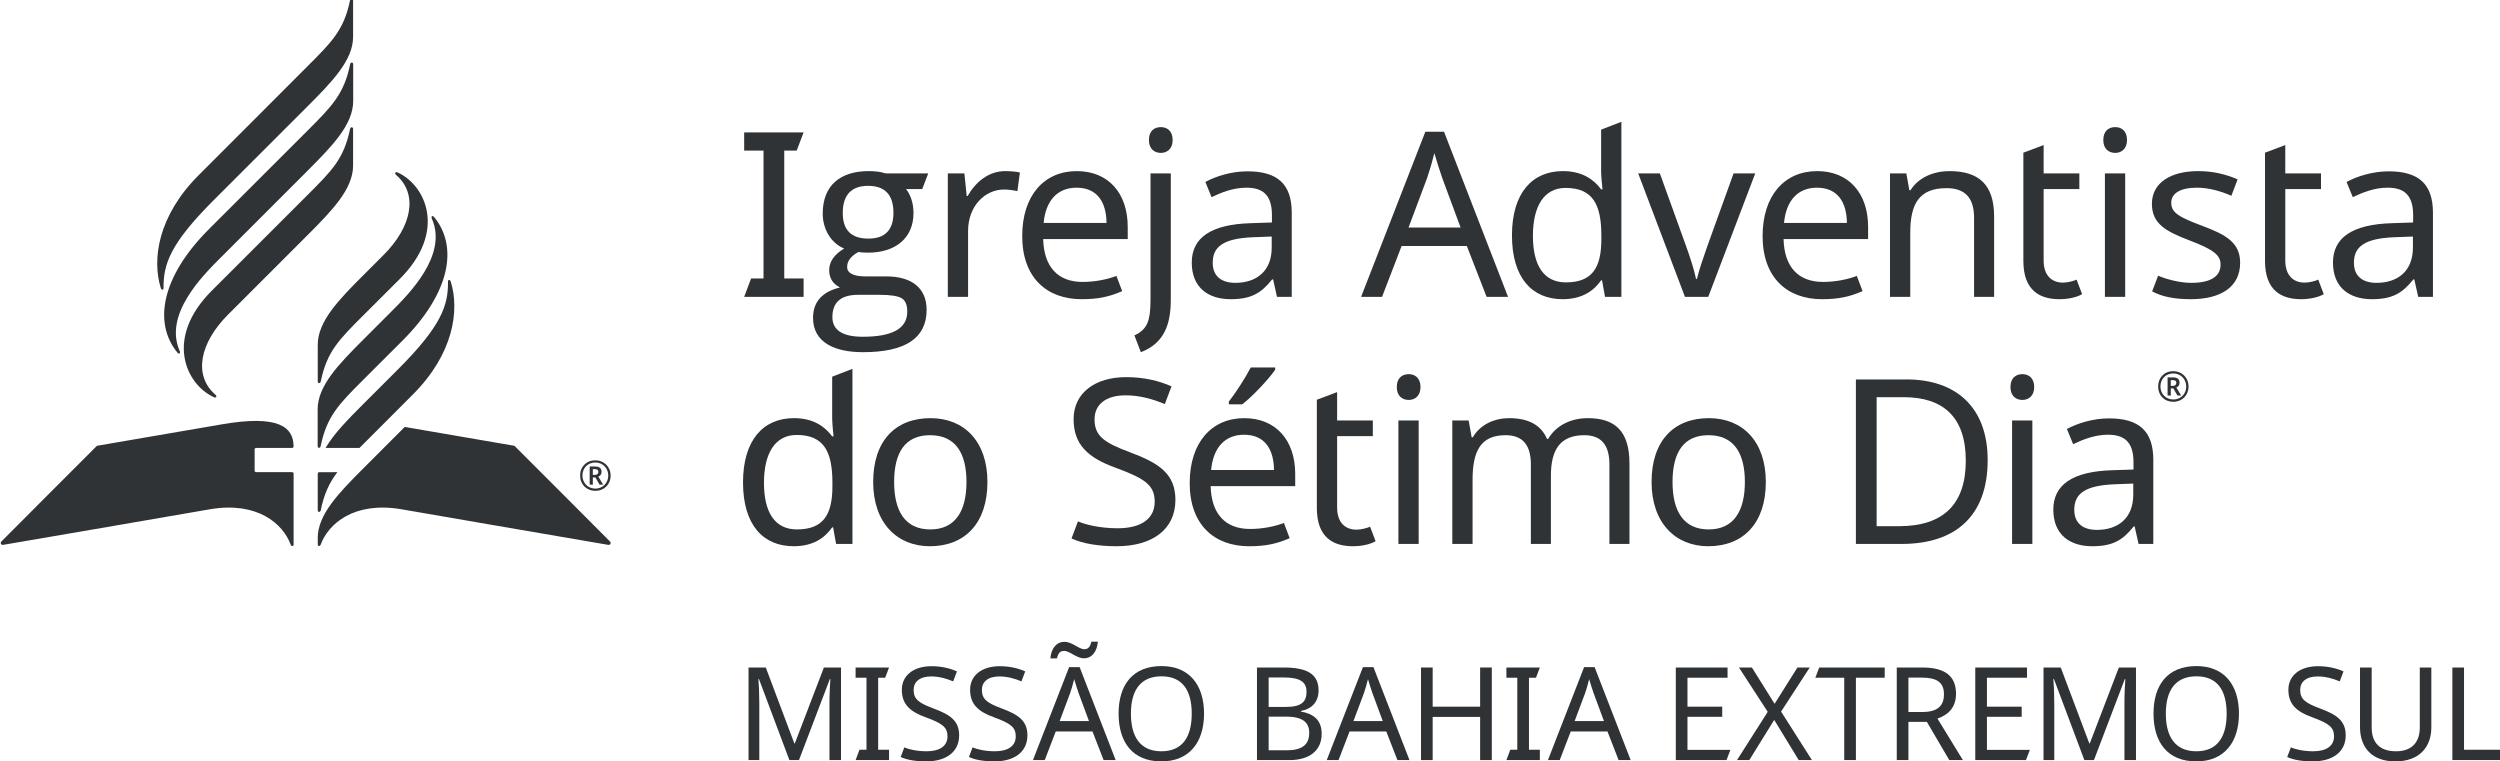 <?xml version="1.0" encoding="UTF-8" standalone="no"?>
<!-- Created with Inkscape (http://www.inkscape.org/) -->

<svg
   version="1.1"
   id="svg2"
   width="249.633"
   height="76"
   viewBox="0 0 249.633 76"
   sodipodi:docname="Missão Bahia Extremo Sul-1.pdf"
   xml:space="preserve"
   xmlns:inkscape="http://www.inkscape.org/namespaces/inkscape"
   xmlns:sodipodi="http://sodipodi.sourceforge.net/DTD/sodipodi-0.dtd"
   xmlns="http://www.w3.org/2000/svg"
   xmlns:svg="http://www.w3.org/2000/svg"><defs
     id="defs6"><clipPath
       clipPathUnits="userSpaceOnUse"
       id="clipPath18"><path
         d="M 0,1080 H 1920 V 0 H 0 Z"
         id="path16" /></clipPath></defs><sodipodi:namedview
     id="namedview4"
     pagecolor="#ffffff"
     bordercolor="#000000"
     borderopacity="0.25"
     inkscape:showpageshadow="2"
     inkscape:pageopacity="0.0"
     inkscape:pagecheckerboard="0"
     inkscape:deskcolor="#d1d1d1"
     showgrid="false" /><g
     id="g10"
     inkscape:groupmode="layer"
     inkscape:label="Page 1"
     transform="matrix(1.333,0,0,-1.333,-473.705,966.758)"><g
       id="g12"
       transform="matrix(0.156,0,0,0.156,300,612.254)"
       style="fill:#303336;fill-opacity:1"><g
         id="g14"
         clip-path="url(#clipPath18)"
         style="fill:#303336;fill-opacity:1"><g
           id="g20"
           transform="translate(719.34,398.328)"
           style="fill:#303336;fill-opacity:1"><path
             d="M 0,0 H -0.249 C 0,-2.553 0.187,-7.286 0.187,-12.019 V -38.982 H -4.982 V 5.479 H 3.3 L 17,-30.949 h 0.249 L 31.198,5.479 h 8.219 v -44.461 h -5.542 v 27.337 c 0,4.297 0.25,8.905 0.436,11.583 h -0.249 l -14.82,-38.92 h -4.608 z"
             style="fill:#303336;fill-opacity:1;fill-rule:nonzero;stroke:none"
             id="path22" /></g><g
           id="g24"
           transform="translate(765.763,359.346)"
           style="fill:#303336;fill-opacity:1"><path
             d="m 0,0 1.868,4.982 h 3.363 v 34.56 H 0 v 4.919 H 16.066 L 14.198,39.542 H 10.835 V 4.982 h 5.231 V 0 Z"
             style="fill:#303336;fill-opacity:1;fill-rule:nonzero;stroke:none"
             id="path26" /></g><g
           id="g28"
           transform="translate(799.615,358.724)"
           style="fill:#303336;fill-opacity:1"><path
             d="m 0,0 c -4.981,0 -9.403,0.747 -12.205,2.117 l 1.744,4.608 c 1.93,-0.871 5.978,-1.868 10.71,-1.868 6.601,0 10.026,2.74 10.026,7.161 0,4.359 -2.429,6.227 -10.462,9.154 -7.597,2.74 -11.458,6.289 -11.458,13.202 0,7.036 5.791,11.333 14.198,11.333 4.857,0 8.905,-0.997 12.268,-2.491 l -1.806,-4.795 c -3.114,1.308 -6.725,2.367 -10.586,2.367 -5.542,0 -8.407,-2.616 -8.407,-6.477 0,-4.483 2.491,-6.289 9.714,-8.967 C 11.583,22.417 15.879,19.491 15.879,12.516 15.879,4.608 9.714,0 0,0"
             style="fill:#303336;fill-opacity:1;fill-rule:nonzero;stroke:none"
             id="path30" /></g><g
           id="g32"
           transform="translate(832.393,358.724)"
           style="fill:#303336;fill-opacity:1"><path
             d="m 0,0 c -4.981,0 -9.403,0.747 -12.205,2.117 l 1.744,4.608 c 1.93,-0.871 5.978,-1.868 10.71,-1.868 6.601,0 10.026,2.74 10.026,7.161 0,4.359 -2.429,6.227 -10.462,9.154 -7.597,2.74 -11.458,6.289 -11.458,13.202 0,7.036 5.791,11.333 14.198,11.333 4.857,0 8.905,-0.997 12.268,-2.491 l -1.806,-4.795 c -3.114,1.308 -6.725,2.367 -10.586,2.367 -5.542,0 -8.407,-2.616 -8.407,-6.477 0,-4.483 2.491,-6.289 9.714,-8.967 C 11.583,22.417 15.879,19.491 15.879,12.516 15.879,4.608 9.714,0 0,0"
             style="fill:#303336;fill-opacity:1;fill-rule:nonzero;stroke:none"
             id="path34" /></g><g
           id="g36"
           transform="translate(872.842,391.541)"
           style="fill:#303336;fill-opacity:1"><path
             d="M 0,0 C -0.374,0.996 -1.682,5.106 -2.117,6.663 -2.74,4.11 -3.55,1.432 -4.048,0 L -9.092,-13.451 H 4.981 Z m -6.726,24.597 c 3.675,0 6.851,-3.55 9.466,-3.55 1.93,0 2.802,1.183 3.425,3.612 H 9.278 C 8.78,19.802 6.414,16.688 2.491,16.688 c -3.488,0 -6.725,3.55 -9.466,3.55 -1.992,0 -2.864,-1.183 -3.424,-3.612 h -3.176 c 0.498,4.919 2.927,7.971 6.849,7.971 M 6.663,-18.433 H -10.96 l -5.293,-13.761 h -5.666 L -4.546,12.454 H 0.498 L 17.81,-32.194 h -5.792 z"
             style="fill:#303336;fill-opacity:1;fill-rule:nonzero;stroke:none"
             id="path38" /></g><g
           id="g40"
           transform="translate(912.6,363.581)"
           style="fill:#303336;fill-opacity:1"><path
             d="m 0,0 c 10.088,0 14.572,6.85 14.572,18.059 0,11.209 -4.484,17.934 -14.51,17.934 -10.087,0 -14.695,-6.725 -14.695,-17.934 C -14.633,6.85 -10.025,0 0,0 m 0,-4.857 c -13.886,0 -20.549,9.216 -20.549,22.978 0,13.637 6.663,22.791 20.611,22.791 13.327,0 20.425,-9.029 20.425,-22.853 C 20.487,4.297 13.389,-4.857 0,-4.857"
             style="fill:#303336;fill-opacity:1;fill-rule:nonzero;stroke:none"
             id="path42" /></g><g
           id="g44"
           transform="translate(964.105,364.079)"
           style="fill:#303336;fill-opacity:1"><path
             d="m 0,0 h 8.967 c 7.846,0 10.524,3.363 10.524,8.345 0,4.67 -2.74,7.783 -10.96,7.783 H 0 Z m 8.22,20.799 c 7.597,0 9.963,2.491 9.963,7.285 0,4.857 -3.3,6.85 -10.835,6.85 H 0 V 20.799 Z m -1.121,18.93 c 11.084,0 16.876,-2.927 16.876,-11.022 0,-5.23 -2.99,-8.842 -8.47,-9.839 v -0.311 c 5.605,-0.934 9.964,-3.736 9.964,-10.648 0,-8.096 -5.916,-12.641 -15.443,-12.641 h -15.63 v 44.461 z"
             style="fill:#303336;fill-opacity:1;fill-rule:nonzero;stroke:none"
             id="path46" /></g><g
           id="g48"
           transform="translate(1013.921,391.541)"
           style="fill:#303336;fill-opacity:1"><path
             d="M 0,0 C -0.374,0.996 -1.682,5.106 -2.117,6.663 -2.74,4.11 -3.55,1.432 -4.048,0 L -9.092,-13.451 H 4.981 Z M 6.663,-18.433 H -10.96 l -5.293,-13.761 h -5.666 L -4.546,12.454 H 0.498 L 17.81,-32.194 h -5.792 z"
             style="fill:#303336;fill-opacity:1;fill-rule:nonzero;stroke:none"
             id="path50" /></g><g
           id="g52"
           transform="translate(1065.659,359.346)"
           style="fill:#303336;fill-opacity:1"><path
             d="M 0,0 V 20.736 H -22.791 V 0 h -5.605 v 44.461 h 5.605 V 25.656 H 0 V 44.461 H 5.604 V 0 Z"
             style="fill:#303336;fill-opacity:1;fill-rule:nonzero;stroke:none"
             id="path54" /></g><g
           id="g56"
           transform="translate(1078.269,359.346)"
           style="fill:#303336;fill-opacity:1"><path
             d="m 0,0 1.868,4.982 h 3.363 v 34.56 H 0 v 4.919 H 16.066 L 14.198,39.542 H 10.835 V 4.982 h 5.231 V 0 Z"
             style="fill:#303336;fill-opacity:1;fill-rule:nonzero;stroke:none"
             id="path58" /></g><g
           id="g60"
           transform="translate(1120.13,391.541)"
           style="fill:#303336;fill-opacity:1"><path
             d="M 0,0 C -0.374,0.996 -1.682,5.106 -2.117,6.663 -2.74,4.11 -3.55,1.432 -4.048,0 L -9.092,-13.451 H 4.981 Z M 6.663,-18.433 H -10.96 l -5.293,-13.761 h -5.666 L -4.546,12.454 H 0.498 L 17.81,-32.194 h -5.792 z"
             style="fill:#303336;fill-opacity:1;fill-rule:nonzero;stroke:none"
             id="path62" /></g><g
           id="g64"
           transform="translate(1159.616,359.346)"
           style="fill:#303336;fill-opacity:1"><path
             d="M 0,0 V 44.461 H 24.846 V 39.542 H 5.604 V 25.656 H 22.293 V 20.798 H 5.604 V 4.919 H 26.216 L 24.348,0 Z"
             style="fill:#303336;fill-opacity:1;fill-rule:nonzero;stroke:none"
             id="path66" /></g><g
           id="g68"
           transform="translate(1218.634,359.346)"
           style="fill:#303336;fill-opacity:1"><path
             d="M 0,0 -11.77,19.304 -23.726,0 h -5.915 l 14.758,23.165 -13.824,21.296 h 6.227 l 10.897,-17.435 10.96,17.435 H 5.293 L -8.469,23.29 6.352,0 Z"
             style="fill:#303336;fill-opacity:1;fill-rule:nonzero;stroke:none"
             id="path70" /></g><g
           id="g72"
           transform="translate(1240.495,359.346)"
           style="fill:#303336;fill-opacity:1"><path
             d="m 0,0 v 39.542 h -13.886 l 1.868,4.919 H 19.429 V 39.542 H 5.604 V 0 Z"
             style="fill:#303336;fill-opacity:1;fill-rule:nonzero;stroke:none"
             id="path74" /></g><g
           id="g76"
           transform="translate(1271.317,398.951)"
           style="fill:#303336;fill-opacity:1"><path
             d="m 0,0 v -16.502 h 6.663 c 7.223,0 10.399,2.865 10.399,8.469 C 17.062,-2.242 13.637,0 6.352,0 Z m 22.854,-7.784 c 0,-7.099 -4.422,-10.337 -8.905,-11.894 L 26.154,-39.604 H 19.615 L 8.842,-21.234 H 0 v -18.37 H -5.604 V 4.857 H 6.663 c 11.022,0 16.191,-4.172 16.191,-12.641"
             style="fill:#303336;fill-opacity:1;fill-rule:nonzero;stroke:none"
             id="path78" /></g><g
           id="g80"
           transform="translate(1303.41,359.346)"
           style="fill:#303336;fill-opacity:1"><path
             d="M 0,0 V 44.461 H 24.846 V 39.542 H 5.604 V 25.656 H 22.293 V 20.798 H 5.604 V 4.919 H 26.216 L 24.348,0 Z"
             style="fill:#303336;fill-opacity:1;fill-rule:nonzero;stroke:none"
             id="path82" /></g><g
           id="g84"
           transform="translate(1341.163,398.328)"
           style="fill:#303336;fill-opacity:1"><path
             d="M 0,0 H -0.249 C 0,-2.553 0.187,-7.286 0.187,-12.019 V -38.982 H -4.982 V 5.479 H 3.3 L 17,-30.949 h 0.249 L 31.198,5.479 h 8.219 v -44.461 h -5.542 v 27.337 c 0,4.297 0.25,8.905 0.436,11.583 h -0.249 l -14.82,-38.92 h -4.608 z"
             style="fill:#303336;fill-opacity:1;fill-rule:nonzero;stroke:none"
             id="path86" /></g><g
           id="g88"
           transform="translate(1409.549,363.581)"
           style="fill:#303336;fill-opacity:1"><path
             d="m 0,0 c 10.088,0 14.572,6.85 14.572,18.059 0,11.209 -4.484,17.934 -14.51,17.934 -10.087,0 -14.695,-6.725 -14.695,-17.934 C -14.633,6.85 -10.025,0 0,0 m 0,-4.857 c -13.886,0 -20.549,9.216 -20.549,22.978 0,13.637 6.663,22.791 20.611,22.791 13.327,0 20.425,-9.029 20.425,-22.853 C 20.487,4.297 13.389,-4.857 0,-4.857"
             style="fill:#303336;fill-opacity:1;fill-rule:nonzero;stroke:none"
             id="path90" /></g><g
           id="g92"
           transform="translate(1465.413,358.724)"
           style="fill:#303336;fill-opacity:1"><path
             d="m 0,0 c -4.981,0 -9.403,0.747 -12.205,2.117 l 1.744,4.608 c 1.93,-0.871 5.978,-1.868 10.71,-1.868 6.601,0 10.026,2.74 10.026,7.161 0,4.359 -2.429,6.227 -10.462,9.154 -7.597,2.74 -11.458,6.289 -11.458,13.202 0,7.036 5.791,11.333 14.198,11.333 4.857,0 8.905,-0.997 12.268,-2.491 l -1.806,-4.795 c -3.114,1.308 -6.725,2.367 -10.586,2.367 -5.542,0 -8.407,-2.616 -8.407,-6.477 0,-4.483 2.491,-6.289 9.714,-8.967 C 11.583,22.417 15.879,19.491 15.879,12.516 15.879,4.608 9.714,0 0,0"
             style="fill:#303336;fill-opacity:1;fill-rule:nonzero;stroke:none"
             id="path94" /></g><g
           id="g96"
           transform="translate(1522.408,375.039)"
           style="fill:#303336;fill-opacity:1"><path
             d="m 0,0 c 0,-9.216 -5.542,-16.315 -17.312,-16.315 -11.084,0 -16.937,6.538 -16.937,16.44 v 28.644 h 5.604 V -0.062 c 0,-7.224 3.861,-11.396 11.645,-11.396 8.033,0 11.458,4.733 11.458,11.458 V 28.769 H 0 Z"
             style="fill:#303336;fill-opacity:1;fill-rule:nonzero;stroke:none"
             id="path98" /></g><g
           id="g100"
           transform="translate(1532.5,403.808)"
           style="fill:#303336;fill-opacity:1"><path
             d="m 0,0 h 5.604 v -39.479 h 20.488 l -1.868,-4.982 H 0 Z"
             style="fill:#303336;fill-opacity:1;fill-rule:nonzero;stroke:none"
             id="path102" /></g><g
           id="g104"
           transform="translate(712.258,581.768)"
           style="fill:#303336;fill-opacity:1"><path
             d="M 0,0 3.319,8.851 H 9.293 V 70.249 H 0 v 8.738 H 28.542 L 25.223,70.249 H 19.25 V 8.851 h 9.292 V 0 Z"
             style="fill:#303336;fill-opacity:1;fill-rule:nonzero;stroke:none"
             id="path106" /></g><g
           id="g108"
           transform="translate(783.939,622.146)"
           style="fill:#303336;fill-opacity:1"><path
             d="m 0,0 c 0,8.63 -4.093,12.944 -12.168,12.944 -8.076,0 -12.169,-4.426 -12.169,-13.054 0,-8.186 4.093,-12.28 12.279,-12.28 C -3.981,-12.39 0,-8.186 0,0 m 6.638,-47.458 c 0,3.209 -0.884,5.31 -2.655,6.416 -1.88,1.106 -5.421,1.66 -10.731,1.66 h -10.177 c -8.296,0 -12.39,-3.541 -12.39,-10.731 0,-6.195 4.868,-9.403 14.603,-9.403 14.27,0 21.35,3.982 21.35,12.058 m -45.245,-2.987 c 0,7.632 4.313,12.502 12.942,14.602 -3.429,1.661 -5.2,4.536 -5.2,8.297 0,4.093 2.435,7.524 7.192,10.399 -6.748,2.767 -10.289,9.847 -10.289,16.705 0,13.828 8.629,20.466 22.126,20.466 3.097,0 5.752,-0.332 8.075,-1.107 H 16.705 L 13.828,11.395 H 6.086 C 8.408,8.298 9.625,4.425 9.625,-0.11 c 0,-12.28 -8.961,-19.028 -21.793,-19.028 -1.992,0 -3.541,0.11 -4.647,0.332 -3.651,-1.99 -5.42,-4.425 -5.42,-7.19 0,-2.987 2.987,-4.537 8.739,-4.537 h 10.067 c 11.947,0 19.36,-5.42 19.36,-16.041 0,-13.606 -10.177,-20.354 -30.533,-20.354 -13.828,0 -24.005,4.758 -24.005,16.483"
             style="fill:#303336;fill-opacity:1;fill-rule:nonzero;stroke:none"
             id="path110" /></g><g
           id="g112"
           transform="translate(844.667,641.506)"
           style="fill:#303336;fill-opacity:1"><path
             d="m 0,0 -1.216,-8.961 c -1.881,0.443 -4.426,0.775 -6.416,0.775 -9.183,0 -17.257,-7.965 -17.257,-19.912 v -31.639 h -9.735 v 59.295 h 7.964 l 1.106,-10.841 h 0.443 C -21.35,-4.755 -15.266,0.664 -6.968,0.664 -4.755,0.664 -1.991,0.444 0,0"
             style="fill:#303336;fill-opacity:1;fill-rule:nonzero;stroke:none"
             id="path114" /></g><g
           id="g116"
           transform="translate(856.058,617.279)"
           style="fill:#303336;fill-opacity:1"><path
             d="M 0,0 H 30.201 C 30.091,10.067 25.665,16.927 15.821,16.927 6.528,16.927 0.996,10.621 0,0 m 40.38,-1.881 v -5.861 h -40.6 c 0.332,-13.386 7.08,-20.578 18.915,-20.578 5.754,0 11.618,1.106 16.263,2.877 l 2.765,-7.303 c -6.084,-2.654 -11.393,-3.871 -19.47,-3.871 -16.925,0 -28.54,10.509 -28.54,30.311 0,19.472 10.509,31.197 26.218,31.197 15.156,0 24.449,-10.619 24.449,-26.772"
             style="fill:#303336;fill-opacity:1;fill-rule:nonzero;stroke:none"
             id="path118" /></g><g
           id="g120"
           transform="translate(912.361,663.3)"
           style="fill:#303336;fill-opacity:1"><path
             d="m 0,0 c 2.987,0 5.644,-1.881 5.644,-6.196 0,-4.203 -2.657,-6.194 -5.644,-6.194 -3.207,0 -5.752,1.991 -5.752,6.194 C -5.752,-1.881 -3.207,0 0,0 m -12.722,-100.007 c 6.306,2.877 7.745,7.08 7.745,17.591 v 60.179 H 4.757 V -82.97 c 0,-11.616 -3.097,-20.798 -14.38,-25.112 z"
             style="fill:#303336;fill-opacity:1;fill-rule:nonzero;stroke:none"
             id="path122" /></g><g
           id="g124"
           transform="translate(956.83,610.421)"
           style="fill:#303336;fill-opacity:1"><path
             d="m 0,0 c -14.822,-0.554 -19.58,-4.757 -19.58,-12.28 0,-6.638 4.426,-9.624 10.841,-9.624 9.957,0 17.48,5.421 17.48,16.927 v 5.309 z m 18.365,11.725 v -40.377 h -7.08 l -1.88,8.408 H 8.963 c -5.2,-6.528 -9.957,-9.515 -19.914,-9.515 -10.731,0 -18.696,5.532 -18.696,17.589 0,11.838 9.071,18.366 28.431,18.918 L 8.851,7.08 v 3.539 c 0,9.847 -4.536,13.166 -12.28,13.166 -6.194,0 -11.836,-2.213 -16.705,-4.535 l -2.987,7.3 c 5.2,2.767 12.502,5.089 20.246,5.089 14.38,0 21.24,-6.086 21.24,-19.914"
             style="fill:#303336;fill-opacity:1;fill-rule:nonzero;stroke:none"
             id="path126" /></g><g
           id="g128"
           transform="translate(1047.425,638.961)"
           style="fill:#303336;fill-opacity:1"><path
             d="M 0,0 C -0.664,1.771 -2.987,9.073 -3.761,11.837 -4.867,7.302 -6.306,2.545 -7.19,0 l -8.961,-23.895 H 8.85 Z M 11.837,-32.744 H -19.47 l -9.403,-24.449 h -10.066 l 30.865,79.319 h 8.96 L 31.639,-57.193 H 21.352 Z"
             style="fill:#303336;fill-opacity:1;fill-rule:nonzero;stroke:none"
             id="path130" /></g><g
           id="g132"
           transform="translate(1123.861,609.424)"
           style="fill:#303336;fill-opacity:1"><path
             d="m 0,0 v 1.771 c 0,14.712 -3.981,22.898 -17.147,22.898 -10.509,0 -15.709,-8.96 -15.709,-23.009 0,-14.16 5.2,-22.346 15.821,-22.346 C -4.535,-20.686 0,-13.828 0,0 m -42.923,1.881 c 0,20.355 9.735,30.865 24.449,30.865 9.181,0 14.713,-3.872 18.364,-8.739 H 0.554 C 0.332,25.888 -0.11,30.533 -0.11,32.746 V 52.659 L 9.625,56.42 V -27.656 H 1.771 l -1.439,7.964 H -0.11 c -3.541,-5.087 -9.183,-9.07 -18.475,-9.07 -14.713,0 -24.338,10.289 -24.338,30.643"
             style="fill:#303336;fill-opacity:1;fill-rule:nonzero;stroke:none"
             id="path134" /></g><g
           id="g136"
           transform="translate(1141.557,641.064)"
           style="fill:#303336;fill-opacity:1"><path
             d="m 0,0 h 10.399 l 12.612,-34.958 c 1.768,-4.868 4.093,-12.058 4.755,-15.709 h 0.442 c 0.776,3.651 3.319,10.953 4.98,15.709 L 45.799,0 H 56.198 L 33.63,-59.295 H 22.457 Z"
             style="fill:#303336;fill-opacity:1;fill-rule:nonzero;stroke:none"
             id="path138" /></g><g
           id="g140"
           transform="translate(1211.578,617.279)"
           style="fill:#303336;fill-opacity:1"><path
             d="M 0,0 H 30.201 C 30.091,10.067 25.665,16.927 15.821,16.927 6.528,16.927 0.996,10.621 0,0 m 40.38,-1.881 v -5.861 h -40.6 c 0.332,-13.386 7.08,-20.578 18.915,-20.578 5.754,0 11.618,1.106 16.263,2.877 l 2.765,-7.303 c -6.084,-2.654 -11.393,-3.871 -19.47,-3.871 -16.925,0 -28.54,10.509 -28.54,30.311 0,19.472 10.509,31.197 26.218,31.197 15.156,0 24.449,-10.619 24.449,-26.772"
             style="fill:#303336;fill-opacity:1;fill-rule:nonzero;stroke:none"
             id="path142" /></g><g
           id="g144"
           transform="translate(1312.463,620.378)"
           style="fill:#303336;fill-opacity:1"><path
             d="m 0,0 v -38.609 h -9.625 v 37.945 c 0,9.513 -4.203,14.27 -13.274,14.27 -13.166,0 -17.369,-7.632 -17.369,-21.46 v -30.755 h -9.735 v 59.295 h 7.855 l 1.438,-8.076 h 0.552 c 3.873,6.196 11.174,9.182 18.698,9.182 C -7.3,21.792 0,15.266 0,0"
             style="fill:#303336;fill-opacity:1;fill-rule:nonzero;stroke:none"
             id="path146" /></g><g
           id="g148"
           transform="translate(1352.061,590.065)"
           style="fill:#303336;fill-opacity:1"><path
             d="m 0,0 2.657,-6.968 c -2.103,-1.328 -6.306,-2.435 -10.843,-2.435 -9.291,0 -17.367,3.983 -17.367,18.364 v 51.995 l 9.734,3.651 V 50.999 H 1.328 V 43.477 H -15.819 V 9.183 c 0,-7.19 3.871,-10.621 9.293,-10.621 2.213,0 5.2,0.774 6.526,1.438"
             style="fill:#303336;fill-opacity:1;fill-rule:nonzero;stroke:none"
             id="path150" /></g><path
           d="m 1375.4,581.768 h -9.735 v 59.295 h 9.735 z m 0.886,75.336 c 0,-4.203 -2.657,-6.193 -5.643,-6.193 -3.207,0 -5.752,1.99 -5.752,6.193 0,4.316 2.545,6.196 5.752,6.196 2.986,0 5.643,-1.88 5.643,-6.196"
           style="fill:#303336;fill-opacity:1;fill-rule:nonzero;stroke:none"
           id="path152" /><g
           id="g154"
           transform="translate(1406.925,580.662)"
           style="fill:#303336;fill-opacity:1"><path
             d="m 0,0 c -8.296,0 -14.05,1.328 -18.585,3.761 l 2.877,7.522 c 3.871,-1.658 10.288,-3.429 15.93,-3.429 9.845,0 14.048,3.429 14.048,8.741 0,4.423 -2.987,7.08 -14.602,11.503 -11.505,4.426 -18.363,7.967 -18.363,17.701 0,10.067 8.96,15.709 22.236,15.709 7.19,0 13.386,-1.548 18.916,-3.983 L 19.47,49.671 c -5.088,2.212 -10.841,3.873 -16.593,3.873 -7.966,0 -12.28,-2.767 -12.28,-7.192 0,-4.978 3.871,-6.969 15.267,-11.284 C 17.147,30.865 23.675,26.992 23.675,17.479 23.675,5.974 14.492,0 0,0"
             style="fill:#303336;fill-opacity:1;fill-rule:nonzero;stroke:none"
             id="path156" /></g><g
           id="g158"
           transform="translate(1468.097,590.065)"
           style="fill:#303336;fill-opacity:1"><path
             d="m 0,0 2.655,-6.968 c -2.103,-1.328 -6.306,-2.435 -10.841,-2.435 -9.293,0 -17.369,3.983 -17.369,18.364 v 51.995 l 9.734,3.651 V 50.999 H 1.328 V 43.477 H -15.821 V 9.183 c 0,-7.19 3.873,-10.621 9.293,-10.621 2.213,0 5.2,0.774 6.528,1.438"
             style="fill:#303336;fill-opacity:1;fill-rule:nonzero;stroke:none"
             id="path160" /></g><g
           id="g162"
           transform="translate(1504.82,610.421)"
           style="fill:#303336;fill-opacity:1"><path
             d="m 0,0 c -14.822,-0.554 -19.58,-4.757 -19.58,-12.28 0,-6.638 4.425,-9.624 10.841,-9.624 9.957,0 17.479,5.421 17.479,16.927 v 5.309 z m 18.365,11.725 v -40.377 h -7.08 l -1.88,8.408 H 8.963 c -5.2,-6.528 -9.957,-9.515 -19.914,-9.515 -10.731,0 -18.696,5.532 -18.696,17.589 0,11.838 9.071,18.366 28.431,18.918 L 8.851,7.08 v 3.539 c 0,9.847 -4.536,13.166 -12.28,13.166 -6.194,0 -11.836,-2.213 -16.705,-4.535 l -2.987,7.3 c 5.2,2.767 12.502,5.089 20.246,5.089 14.38,0 21.24,-6.086 21.24,-19.914"
             style="fill:#303336;fill-opacity:1;fill-rule:nonzero;stroke:none"
             id="path164" /></g><g
           id="g166"
           transform="translate(754.628,490.799)"
           style="fill:#303336;fill-opacity:1"><path
             d="m 0,0 v 1.771 c 0,14.712 -3.983,22.898 -17.147,22.898 -10.509,0 -15.709,-8.96 -15.709,-23.009 0,-14.16 5.2,-22.346 15.819,-22.346 C -4.535,-20.686 0,-13.828 0,0 m -42.923,1.881 c 0,20.355 9.735,30.865 24.448,30.865 9.182,0 14.714,-3.872 18.363,-8.739 h 0.664 c -0.22,1.881 -0.664,6.526 -0.664,8.739 V 52.659 L 9.625,56.42 V -27.656 H 1.771 l -1.439,7.964 h -0.444 c -3.539,-5.087 -9.181,-9.07 -18.473,-9.07 -14.715,0 -24.338,10.289 -24.338,30.643"
             style="fill:#303336;fill-opacity:1;fill-rule:nonzero;stroke:none"
             id="path168" /></g><g
           id="g170"
           transform="translate(801.638,470.113)"
           style="fill:#303336;fill-opacity:1"><path
             d="m 0,0 c 11.948,0 17.369,8.739 17.369,22.789 0,14.05 -5.421,22.456 -17.479,22.456 -12.058,0 -17.257,-8.406 -17.257,-22.456 C -17.367,8.739 -12.058,0 0,0 m -0.22,-8.076 c -15.711,0 -27.214,11.173 -27.214,30.865 0,19.579 10.509,30.643 27.546,30.643 16.041,0 27.324,-11.064 27.324,-30.643 0,-19.692 -10.731,-30.865 -27.656,-30.865"
             style="fill:#303336;fill-opacity:1;fill-rule:nonzero;stroke:none"
             id="path172" /></g><g
           id="g174"
           transform="translate(891.127,462.037)"
           style="fill:#303336;fill-opacity:1"><path
             d="m 0,0 c -8.851,0 -16.705,1.328 -21.684,3.761 l 3.099,8.187 c 3.429,-1.549 10.619,-3.319 19.027,-3.319 11.726,0 17.811,4.867 17.811,12.721 0,7.745 -4.315,11.063 -18.585,16.263 -13.498,4.867 -20.356,11.173 -20.356,23.453 0,12.5 10.289,20.134 25.223,20.134 8.629,0 15.819,-1.771 21.793,-4.426 l -3.207,-8.518 c -5.532,2.323 -11.948,4.203 -18.808,4.203 -9.845,0 -14.934,-4.645 -14.934,-11.503 0,-7.966 4.425,-11.173 17.257,-15.931 C 20.576,39.826 28.208,34.626 28.208,22.236 28.208,8.186 17.257,0 0,0"
             style="fill:#303336;fill-opacity:1;fill-rule:nonzero;stroke:none"
             id="path176" /></g><g
           id="g178"
           transform="translate(967.233,546.775)"
           style="fill:#303336;fill-opacity:1"><path
             d="m 0,0 c -2.767,-4.093 -10.621,-12.61 -15.821,-16.593 h -6.415 v 1.327 c 3.208,4.093 7.964,11.395 10.509,16.372 L 0,1.106 Z m -30.755,-48.122 h 30.201 c -0.11,10.067 -4.535,16.927 -14.38,16.927 -9.293,0 -14.825,-6.306 -15.821,-16.927 m 40.38,-1.881 v -5.861 h -40.6 c 0.332,-13.386 7.08,-20.578 18.916,-20.578 5.753,0 11.617,1.106 16.262,2.876 l 2.765,-7.302 c -6.084,-2.654 -11.393,-3.871 -19.47,-3.871 -16.925,0 -28.54,10.509 -28.54,30.311 0,19.472 10.509,31.197 26.218,31.197 15.156,0 24.449,-10.619 24.449,-26.772"
             style="fill:#303336;fill-opacity:1;fill-rule:nonzero;stroke:none"
             id="path180" /></g><g
           id="g182"
           transform="translate(1012.805,471.439)"
           style="fill:#303336;fill-opacity:1"><path
             d="m 0,0 2.655,-6.968 c -2.103,-1.328 -6.306,-2.435 -10.841,-2.435 -9.293,0 -17.369,3.983 -17.369,18.364 v 51.995 l 9.734,3.651 V 50.999 H 1.328 V 43.477 H -15.821 V 9.183 c 0,-7.19 3.873,-10.621 9.293,-10.621 2.213,0 5.2,0.774 6.528,1.438"
             style="fill:#303336;fill-opacity:1;fill-rule:nonzero;stroke:none"
             id="path184" /></g><path
           d="m 1036.143,463.143 h -9.735 v 59.295 h 9.735 z m 0.885,75.336 c 0,-4.203 -2.655,-6.194 -5.642,-6.194 -3.209,0 -5.754,1.991 -5.754,6.194 0,4.315 2.545,6.196 5.754,6.196 2.987,0 5.642,-1.881 5.642,-6.196"
           style="fill:#303336;fill-opacity:1;fill-rule:nonzero;stroke:none"
           id="path186" /><g
           id="g188"
           transform="translate(1137.363,501.752)"
           style="fill:#303336;fill-opacity:1"><path
             d="m 0,0 v -38.609 h -9.625 v 38.165 c 0,9.293 -3.871,14.05 -12.057,14.05 -11.506,0 -16.041,-6.858 -16.041,-19.47 v -32.745 h -9.625 v 38.165 c 0,9.293 -3.873,14.05 -12.169,14.05 -11.948,0 -15.819,-7.632 -15.819,-21.46 v -30.755 h -9.735 v 59.295 h 7.854 l 1.437,-8.076 h 0.554 c 3.651,6.196 10.399,9.182 17.479,9.182 9.071,0 15.267,-3.209 18.143,-9.956 h 0.553 c 3.983,6.747 11.283,9.956 19.027,9.956 C -6.638,21.792 0,15.266 0,0"
             style="fill:#303336;fill-opacity:1;fill-rule:nonzero;stroke:none"
             id="path190" /></g><g
           id="g192"
           transform="translate(1175.411,470.113)"
           style="fill:#303336;fill-opacity:1"><path
             d="m 0,0 c 11.948,0 17.367,8.739 17.367,22.789 0,14.05 -5.419,22.456 -17.479,22.456 -12.058,0 -17.257,-8.406 -17.257,-22.456 C -17.369,8.739 -12.06,0 0,0 m -0.222,-8.076 c -15.709,0 -27.214,11.173 -27.214,30.865 0,19.579 10.509,30.643 27.546,30.643 16.041,0 27.324,-11.064 27.324,-30.643 0,-19.692 -10.729,-30.865 -27.656,-30.865"
             style="fill:#303336;fill-opacity:1;fill-rule:nonzero;stroke:none"
             id="path194" /></g><g
           id="g196"
           transform="translate(1268.992,533.612)"
           style="fill:#303336;fill-opacity:1"><path
             d="m 0,0 h -12.944 v -61.95 h 10.731 c 21.351,0 32.082,10.619 32.082,31.417 C 29.869,-9.513 19.027,0 0,0 M -0.886,-70.469 H -22.901 V 8.518 H 1.436 c 23.785,0 38.942,-13.385 38.942,-38.719 0,-26.66 -15.267,-40.268 -41.264,-40.268"
             style="fill:#303336;fill-opacity:1;fill-rule:nonzero;stroke:none"
             id="path198" /></g><path
           d="m 1330.825,463.143 h -9.735 v 59.295 h 9.735 z m 0.886,75.336 c 0,-4.203 -2.657,-6.194 -5.644,-6.194 -3.207,0 -5.751,1.991 -5.751,6.194 0,4.315 2.544,6.196 5.751,6.196 2.987,0 5.644,-1.881 5.644,-6.196"
           style="fill:#303336;fill-opacity:1;fill-rule:nonzero;stroke:none"
           id="path200" /><g
           id="g202"
           transform="translate(1370.536,491.795)"
           style="fill:#303336;fill-opacity:1"><path
             d="m 0,0 c -14.822,-0.554 -19.58,-4.757 -19.58,-12.28 0,-6.638 4.425,-9.624 10.841,-9.624 9.957,0 17.479,5.421 17.479,16.927 v 5.309 z m 18.365,11.725 v -40.377 h -7.08 l -1.88,8.408 H 8.963 c -5.2,-6.528 -9.957,-9.515 -19.914,-9.515 -10.731,0 -18.696,5.532 -18.696,17.589 0,11.838 9.071,18.366 28.431,18.918 L 8.85,7.08 v 3.539 c 0,9.847 -4.535,13.166 -12.279,13.166 -6.194,0 -11.836,-2.213 -16.705,-4.535 l -2.987,7.3 c 5.2,2.767 12.502,5.089 20.246,5.089 14.38,0 21.24,-6.086 21.24,-19.914"
             style="fill:#303336;fill-opacity:1;fill-rule:nonzero;stroke:none"
             id="path204" /></g><g
           id="g206"
           transform="translate(1398.299,539.033)"
           style="fill:#303336;fill-opacity:1"><path
             d="M 0,0 C 0.996,0 1.661,0.552 1.661,1.438 1.661,2.323 1.106,2.765 0,2.765 H -0.994 V 0 Z M -2.545,4.093 H 0 c 2.213,0 3.209,-0.886 3.209,-2.655 0,-1.218 -0.774,-1.882 -1.548,-2.212 l 2.322,-3.873 h -1.77 l -1.991,3.429 h -1.216 v -3.429 h -1.551 z m 8.961,-4.425 c 0,3.429 -2.543,6.306 -6.194,6.306 -3.651,0 -6.196,-2.655 -6.196,-6.306 0,-3.429 2.545,-6.196 6.196,-6.196 3.429,0 6.194,2.545 6.194,6.196 m -13.496,0 c 0,4.313 2.987,7.412 7.302,7.412 4.093,0 7.3,-3.099 7.3,-7.412 0,-4.205 -3.097,-7.302 -7.3,-7.302 -4.315,0 -7.302,3.097 -7.302,7.302"
             style="fill:#303336;fill-opacity:1;fill-rule:nonzero;stroke:none"
             id="path208" /></g><g
           id="g210"
           transform="translate(507.493,479.321)"
           style="fill:#303336;fill-opacity:1"><path
             d="M 0,0 C 0,-1.07 1.226,-1.074 1.447,0 3.076,7.903 5.551,13.171 9.421,18.286 L 0.719,18.281 C 0.322,18.281 0,17.959 0,17.562 Z m 63.899,109.7 c -0.357,1.155 -1.357,1.232 -1.347,0.021 C 62.65,98.295 59.364,88.476 38.509,67.621 L 22.013,51.139 C 14.506,43.632 7.756,36.776 3.766,29.925 h 16.291 c 0.625,0.626 1.265,1.266 1.927,1.928 L 45.65,55.543 C 65.359,75.252 68.107,96.101 63.899,109.7 M 41.783,40.007 22.013,20.222 C 10.047,8.256 0,-2.054 0,-13.33 l 0.011,-3.139 c 0,-0.853 1.06,-0.987 1.387,-0.095 3.694,10.094 16.038,20.87 38.68,17.05 0,0 98.638,-17.044 99.467,-17.117 0.963,-0.085 1.44,0.863 0.818,1.602 -0.373,0.444 -45.908,45.977 -45.908,45.977 z m -71.36,-21.721 c -0.397,0 -0.72,0.322 -0.72,0.72 v 10.206 c 0,0.397 0.323,0.719 0.72,0.719 l 17.264,-0.004 c 0.397,0 0.719,0.322 0.719,0.719 -0.045,9.168 -6.956,15.397 -34.645,10.578 l -59.787,-10.276 c 0,0 -45.536,-45.533 -45.909,-45.977 -0.621,-0.739 -0.144,-1.687 0.819,-1.602 0.829,0.073 99.467,17.117 99.467,17.117 22.642,3.82 34.986,-6.956 38.68,-17.05 0.326,-0.892 1.387,-0.758 1.387,0.095 0,0.615 0.002,34.036 0.002,34.036 0,0.397 -0.321,0.719 -0.719,0.719 z m -27.559,142.651 c -19.709,-19.709 -22.457,-40.558 -18.249,-54.157 0.357,-1.155 1.357,-1.232 1.347,-0.021 -0.098,11.426 3.188,21.245 24.043,42.1 l 44.96,44.946 c 11.966,11.966 22.013,22.276 22.013,33.552 v 17.587 c 0,1.07 -1.226,1.073 -1.447,0 C 12.573,230.592 6.832,224.929 -5.006,213.09 Z m 74.156,35.534 v 17.706 c 0,1.07 -1.226,1.074 -1.447,0 C 12.616,199.825 6.89,194.073 -4.949,182.235 l -47.219,-47.18 c -22.915,-22.915 -26.88,-45.092 -15.225,-59.344 0.777,-0.95 1.613,-0.381 1.106,0.766 -7.705,17.434 10.772,35.919 19.57,44.716 l 41.724,41.726 c 11.966,11.966 22.013,22.277 22.013,33.552 m -67.892,-91.034 c -22.917,-22.917 -12.379,-45.05 0.988,-51.143 1.172,-0.534 1.638,0.418 0.741,1.194 -10.719,9.286 -7.464,24.906 6.015,38.385 l 38.087,38.087 c 11.966,11.967 22.013,22.277 22.013,33.552 v 17.587 c 0,1.07 -1.226,1.074 -1.447,0 C 12.568,168.747 6.84,163.108 -4.999,151.27 Z M -0.043,48.473 V 30.767 c 0,-1.07 1.226,-1.074 1.447,0 2.958,14.352 8.684,20.104 20.522,31.942 l 18.756,18.716 c 22.915,22.914 26.88,45.092 15.225,59.343 -0.777,0.95 -1.613,0.382 -1.106,-0.765 7.705,-17.434 -10.772,-35.919 -19.57,-44.717 L 21.971,82.025 C 10.004,70.058 -0.043,59.748 -0.043,48.473 M 21.976,93.674 C 10.138,81.836 4.41,76.197 1.452,61.845 c -0.221,-1.074 -1.447,-1.07 -1.447,0 v 17.586 c 0,11.276 10.047,21.586 22.013,33.552 l 9.623,9.624 c 13.48,13.479 16.735,29.098 6.016,38.384 -0.897,0.777 -0.431,1.729 0.741,1.194 13.367,-6.092 23.905,-28.225 0.988,-51.142 z"
             style="fill:#303336;fill-opacity:1;fill-rule:nonzero;stroke:none"
             id="path212" /></g><g
           id="g214"
           transform="translate(640.586,496.296)"
           style="fill:#303336;fill-opacity:1"><path
             d="m 0,0 c 1.039,0 1.659,0.579 1.659,1.419 0,0.938 -0.52,1.338 -1.678,1.338 H -0.998 V 0 Z m -2.516,4.035 h 2.557 c 2.175,0 3.154,-0.859 3.154,-2.577 0,-1.257 -0.758,-1.956 -1.558,-2.277 L 3.954,-4.694 H 2.238 l -1.999,3.456 h -1.237 v -3.456 h -1.518 z m 8.928,-4.354 c 0,3.455 -2.578,6.272 -6.192,6.272 -3.614,0 -6.211,-2.617 -6.211,-6.272 0,-3.456 2.597,-6.271 6.211,-6.271 3.416,0 6.192,2.617 6.192,6.271 m -13.521,0 c 0,4.254 3.076,7.33 7.329,7.33 4.055,0 7.329,-3.076 7.329,-7.33 0,-4.255 -3.075,-7.329 -7.329,-7.329 -4.253,0 -7.329,3.074 -7.329,7.329"
             style="fill:#303336;fill-opacity:1;fill-rule:nonzero;stroke:none"
             id="path216" /></g></g></g></g></svg>
